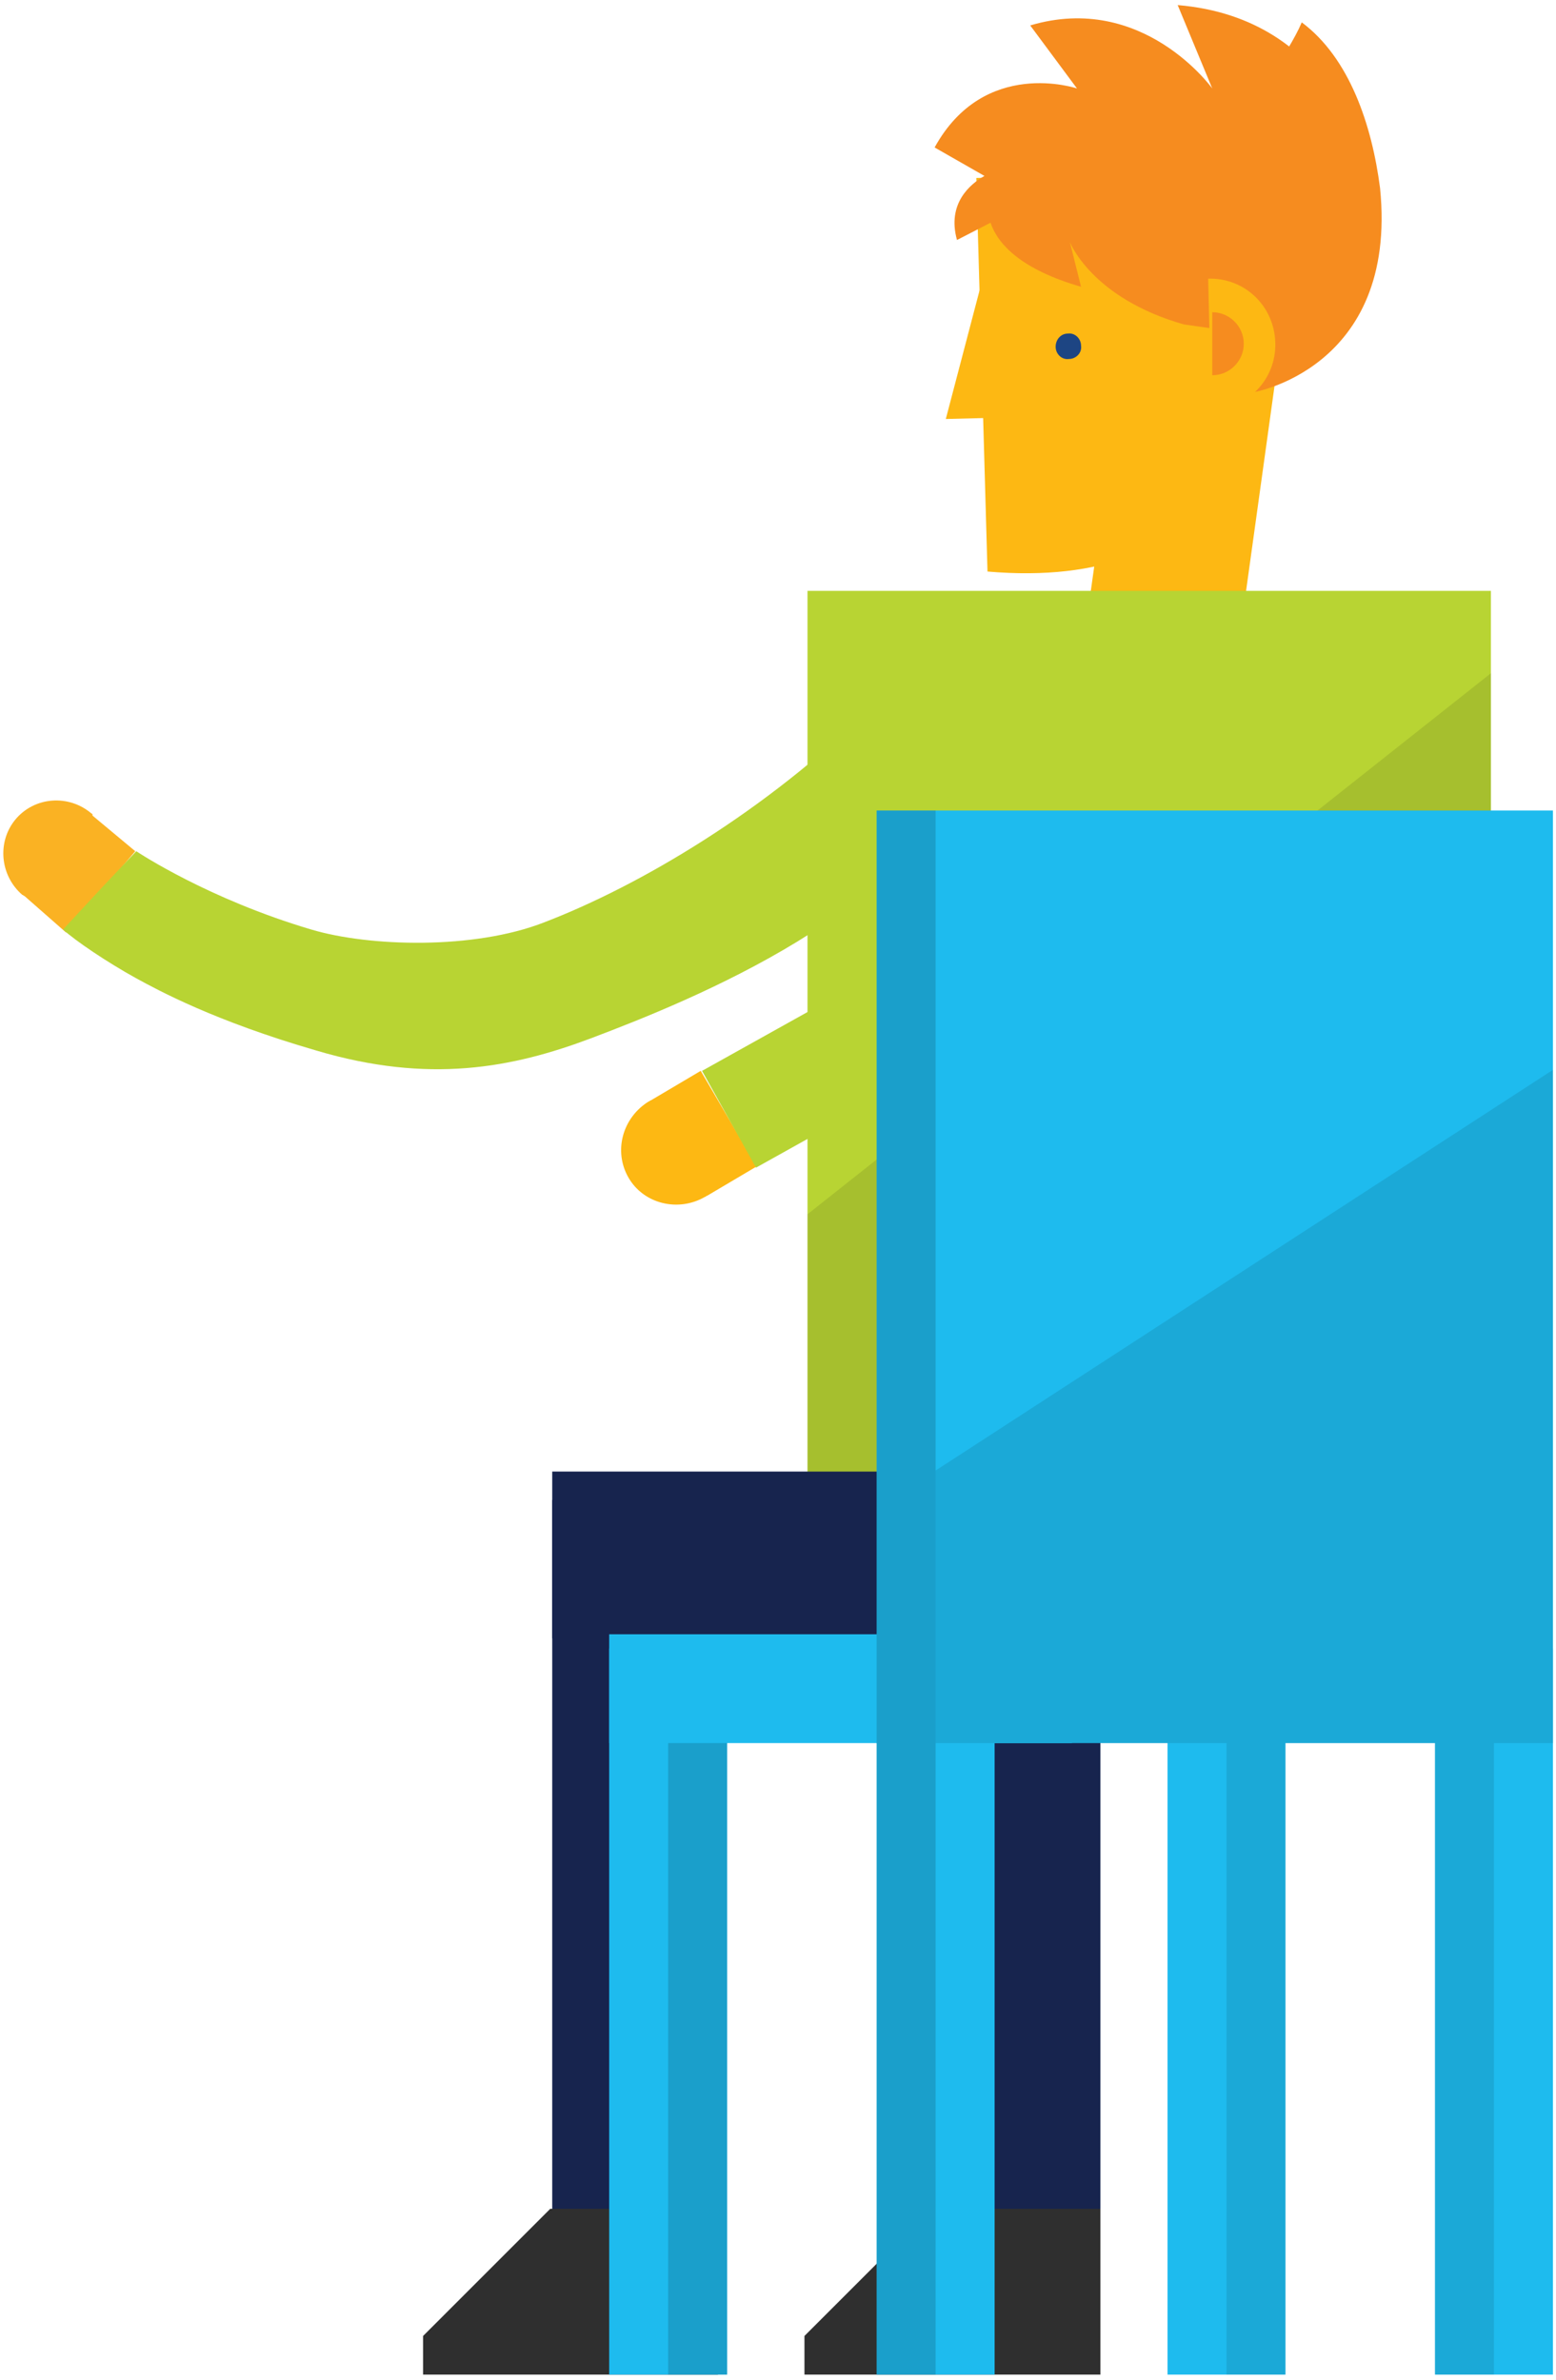 <?xml version="1.0" encoding="utf-8"?>
<!-- Generator: Adobe Illustrator 19.2.1, SVG Export Plug-In . SVG Version: 6.00 Build 0)  -->
<svg version="1.1" xmlns="http://www.w3.org/2000/svg" xmlns:xlink="http://www.w3.org/1999/xlink" x="0px" y="0px"
	 viewBox="0 0 153 234" enable-background="new 0 0 153 234" xml:space="preserve">
<g id="Layer_1">
</g>
<g id="Layer_2">
</g>
<g id="Layer_3">
	<g>
		<path fill="#FDB813" d="M105.8,31.1l5.4-0.2l1.1,4.7l13.1,1.8l-5.9,42.5l-15-2.1l5-35.7C109.8,39.1,109.9,33,105.8,31.1"/>
		<polygon fill="#FDB813" points="96.7,27.1 93,41.2 100.8,41 		"/>
		<path fill="#FDB813" d="M127.9,16.6l2.3,13l-2.2,4.2c0,1.1,0.2-2.7,0-1.6l-5.2,8.6c-1.1,3.5-2.5,6.3-4.2,8.8
			c-3.5,4-9.9,7.6-21.5,6.6L96,17.5L127.9,16.6z"/>
		<path fill="#1D4583" d="M103.8,34.1c0,0.7,0.6,1.3,1.3,1.2c0.7,0,1.3-0.6,1.2-1.3c0-0.7-0.6-1.3-1.3-1.2
			C104.3,32.8,103.8,33.4,103.8,34.1"/>
		<path fill="#F68C1F" d="M135.7,18.5c-0.8-6.2-3-12.8-7.7-16.3c-1.4,3.3-4.8,7.1-4.4,9.4c0,0.2-7,6.2-0.8,18.3c0,0-4.6-0.1,0.2,8.7
			C122.9,38.7,137.5,36.4,135.7,18.5"/>
		<path fill="#F68C1F" d="M96.8,17.3l-4.9-2.8c4.9-8.9,14-5.8,14-5.8l-4.6-6.2c11.1-3.3,17.9,6.2,17.9,6.2l-3.4-8.2
			C131.3,1.8,134,16,134,16l0.4,12.4l-6.4,5.3l-8.3-3.6l0.2,2.3l-3.5-0.5c-9.1-2.6-11.2-8.1-11.2-8.1l1.1,4.4
			c-5.9-1.7-8.2-4.2-8.9-6.3l-3.3,1.7C93.1,20,95.4,18.1,96.8,17.3"/>
		<path fill="#FDB813" d="M118.8,27.4c3.6-0.1,6.5,2.7,6.6,6.3c0.1,3.6-2.7,6.5-6.3,6.6L118.8,27.4z"/>
		<path fill="#F68C1F" d="M119.2,30.7c1.7,0,3.1,1.4,3.1,3.1c0,1.7-1.4,3.1-3.1,3.1L119.2,30.7z"/>
		<rect x="79.4" y="58.1" fill="#B8D433" width="67.2" height="98.2"/>
		<polygon opacity="0.1" points="79.4,144.7 79.4,119.4 146.6,66.2 146.6,144.7 		"/>
		<polygon fill="#2F2F2F" points="79.1,229.7 91.6,217.2 108.2,217.2 108.2,233.5 79.1,233.5 		"/>
		<polygon fill="#17244E" points="70.6,217.2 70.6,147.5 54.3,147.5 54.3,217.2 70.6,217.2 		"/>
		<polygon fill="#17244E" points="108.2,217.2 108.2,144.6 91.8,144.6 91.8,217.2 108.2,217.2 		"/>
		<polygon fill="#17244E" points="54.3,161.1 125.4,161.1 125.4,144.7 54.3,144.7 54.3,161.1 		"/>
		<path fill="#FDB813" d="M69.5,117.6c-0.1,0-0.1,0.1-0.2,0.1c-2.6,1.5-6,0.7-7.5-1.9c-1.5-2.6-0.6-5.9,2-7.5c0.1,0,0.1-0.1,0.2-0.1
			l0,0l4.9-2.9l5.5,9.4L69.5,117.6L69.5,117.6z"/>
		<path fill="#FAB223" d="M2.4,88.1c-0.1,0-0.1-0.1-0.2-0.1c-2.2-1.9-2.5-5.2-0.7-7.4C3.4,78.3,6.8,78.1,9,80c0.1,0,0.1,0.1,0.1,0.2
			l0,0l4.2,3.5l-6.8,8L2.4,88.1L2.4,88.1z"/>
		<path fill="#B8D433" d="M13.4,96.2c-2.9-1.6-6-3.7-7.2-4.8l3.8-4.1l3.4-3.6c0.3,0.2,7.1,4.7,17.2,7.7c5.7,1.7,16,2,22.9-0.7
			c9.4-3.6,21.9-11,32.1-21.1l8.9,5.6c-4.2,14.2-26.6,23.2-36.4,26.9c-7.7,2.9-15.9,4.5-27,1.2C21.1,100.4,15.6,97.4,13.4,96.2z"/>
		<polygon fill="#2F2F2F" points="41.6,229.7 54.1,217.2 70.6,217.2 70.6,233.5 41.6,233.5 		"/>
		<g>
			
				<rect x="70.9" y="101.6" transform="matrix(0.873 -0.487 0.487 0.873 -42.345 51.132)" fill="#B8D433" width="12.5" height="10.9"/>
		</g>
		<rect x="86.2" y="79.7" fill="#1EBBEE" width="66.5" height="91.7"/>
		<rect x="141.1" y="162.1" fill="#1EBBEE" width="11.6" height="71.4"/>
		<rect x="86.2" y="162.1" fill="#1EBBEE" width="11.6" height="71.4"/>
		<rect x="114.8" y="162.1" fill="#1EBBEE" width="11.6" height="71.4"/>
		<rect x="59.9" y="162.1" fill="#1EBBEE" width="11.6" height="71.4"/>
		<rect x="59.9" y="160.7" fill="#1EBBEE" width="45.5" height="10.7"/>
		<rect x="86.2" y="79.7" opacity="0.15" width="5.8" height="153.8"/>
		<rect x="65.7" y="171.4" opacity="0.15" width="5.8" height="62.1"/>
		<polygon opacity="0.1" points="92,144.6 152.7,105.2 152.7,171.4 146.9,171.4 146.9,233.5 141.1,233.5 141.1,171.4 126.4,171.4 
			126.4,233.5 120.6,233.5 120.6,171.4 92,171.4 		"/>
	</g>
</g>
<g id="Layer_4">
</g>
</svg>
